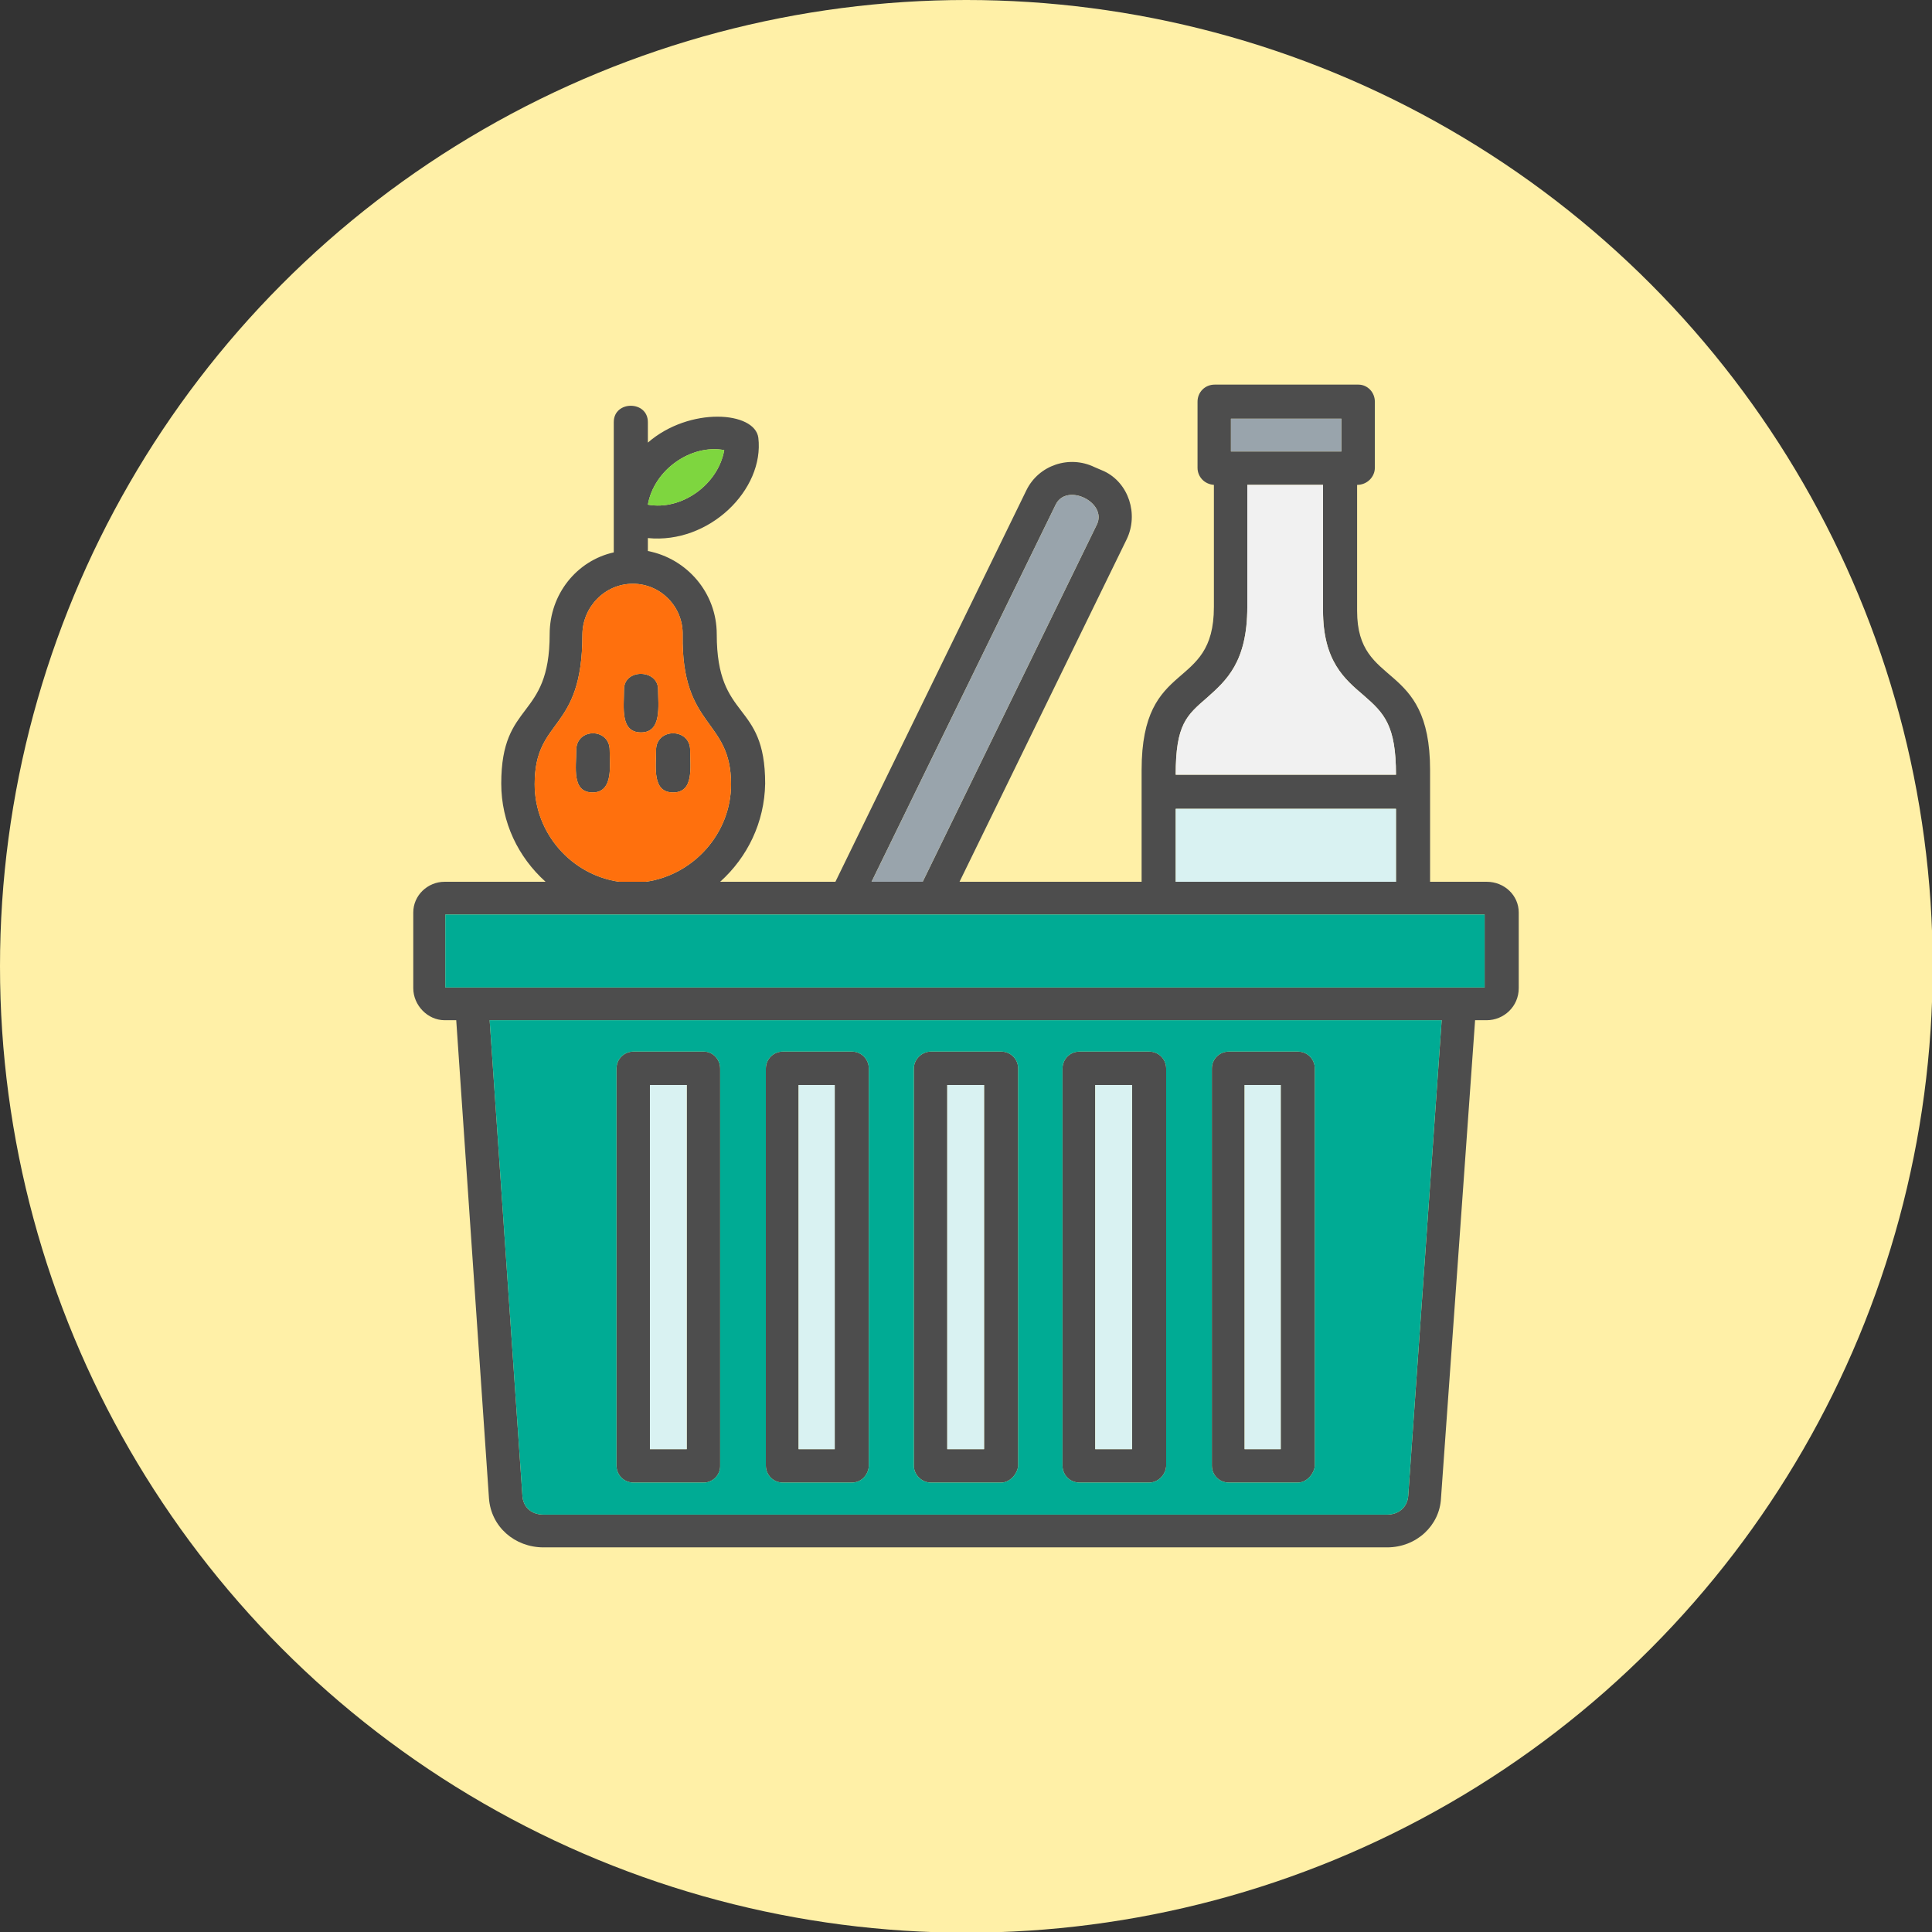 <?xml version="1.0" encoding="UTF-8"?>
<!DOCTYPE svg PUBLIC "-//W3C//DTD SVG 1.1//EN" "http://www.w3.org/Graphics/SVG/1.1/DTD/svg11.dtd">
<!-- Creator: CorelDRAW -->
<svg xmlns="http://www.w3.org/2000/svg" xml:space="preserve" width="2.833in" height="2.833in" version="1.1" style="shape-rendering:geometricPrecision; text-rendering:geometricPrecision; image-rendering:optimizeQuality; fill-rule:evenodd; clip-rule:evenodd"
viewBox="0 0 2833 2833"
 xmlns:xlink="http://www.w3.org/1999/xlink">
 <rect x="0" y="0" width="2833" height="2833" fill="#333333" stroke="none"/>
 <defs>
  <style type="text/css">
   <![CDATA[
    .fil2 {fill:#00AB94}
    .fil1 {fill:#4D4D4D}
    .fil5 {fill:#7ED63F}
    .fil6 {fill:#99A4AC}
    .fil3 {fill:#D9F2F2}
    .fil7 {fill:#F1F1F1}
    .fil4 {fill:#FF700D}
    .fil0 {fill:#FFF0A7}
   ]]>
  </style>
 </defs>
 <g id="Layer_x0020_1">
  <circle class="fil0" cx="1417" cy="1417" r="1417"/>
  <path class="fil1" d="M2034 2269l-1237 0c-42,0 -77,-30 -80,-72l-48 -701 -17 0c-25,0 -46,-22 -46,-47l0 -111c0,-25 21,-45 46,-45l148 0c-40,-36 -65,-87 -65,-144 0,-123 71,-92 71,-219 0,-59 40,-108 94,-120l0 -191c0,-32 50,-32 50,0l0 30c61,-53 157,-46 162,-7 9,76 -72,156 -162,147l0 19c57,11 101,61 101,122 0,129 71,96 71,219 -1,57 -26,108 -66,144l169 0 280 -574c18,-37 63,-52 100,-34l14 6c36,17 51,63 33,100l-245 502 267 0 0 -164c0,-166 106,-113 106,-239l0 -179c-14,-1 -24,-12 -24,-25l0 -97c0,-14 11,-25 25,-25l211 0c13,0 24,11 24,25l0 97c0,13 -11,25 -26,25l0 185c0,115 107,70 107,233l0 164 83 0c26,0 47,20 47,45l0 111c0,27 -22,47 -47,47l-17 0 -50 701c-2,40 -36,72 -79,72zm-1047 -1107c-31,0 -25,-37 -25,-62 0,-33 50,-33 50,0 0,25 6,62 -25,62zm-118 0c-31,0 -24,-37 -24,-62 0,-33 49,-33 49,0 0,21 6,62 -25,62zm71 -88c-31,0 -25,-37 -25,-63 0,-31 50,-30 50,0 0,23 6,63 -25,63zm338 219l75 0 255 -523c17,-33 -44,-63 -60,-30l-270 553zm-328 -553c49,9 103,-29 112,-80 -49,-9 -103,29 -112,80zm-42 553l39 0c70,-10 125,-71 125,-143 0,-97 -73,-81 -71,-219 1,-41 -32,-75 -73,-75 -41,0 -74,34 -74,75 0,144 -70,120 -70,219 0,72 54,133 124,143zm816 0l323 0 0 -107 -323 0 0 107zm323 -157c0,-72 -17,-90 -47,-116 -28,-24 -60,-50 -60,-125l0 -184 -111 0 0 179c0,81 -31,108 -59,133 -30,26 -46,39 -46,113l323 0zm-242 -474l162 0 0 -48 -162 0 0 48zm-28 905c0,-14 11,-25 25,-25l101 0c14,0 25,11 25,25l0 583c-2,13 -13,24 -25,24l-101 0c-14,0 -25,-11 -25,-25l0 -582zm101 24l-53 0 0 534 53 0 0 -534zm-320 -24c0,-14 11,-25 25,-25l102 0c14,0 25,11 25,25l0 583c-1,13 -12,24 -25,24l-102 0c-14,0 -25,-11 -25,-25l0 -582zm102 24l-54 0 0 534 54 0 0 -534zm-320 -24c0,-14 12,-25 25,-25l103 0c14,0 25,11 25,25l0 583c-2,13 -13,24 -25,24l-103 0c-13,0 -25,-11 -25,-25l0 -582zm103 24l-54 0 0 534 54 0 0 -534zm-320 -24c0,-14 11,-25 25,-25l101 0c14,0 25,11 25,25l0 583c-1,13 -11,24 -25,24l-101 0c-14,0 -25,-11 -25,-25l0 -582zm101 24l-53 0 0 534 53 0 0 -534zm-320 -24c0,-14 11,-25 25,-25l103 0c13,0 24,11 24,25l0 583c0,13 -11,24 -24,24l-103 0c-14,0 -25,-11 -25,-25l0 -582zm103 24l-54 0 0 534 54 0 0 -534zm1170 -143l0 -107c-508,0 -1016,0 -1524,0l0 107c508,0 1016,0 1524,0zm-1459 48l48 697c1,17 13,28 31,28l1237 0c17,0 30,-11 31,-28l49 -697 -1396 0z"/>
  <polygon class="fil2" points="653,1448 2177,1448 2177,1341 653,1341 "/>
  <path class="fil2" d="M1928 1567l0 583c-2,13 -13,24 -25,24l-101 0c-14,0 -25,-11 -25,-25l0 -582c0,-14 11,-25 25,-25l101 0c14,0 25,11 25,25zm-243 -25c14,0 25,11 25,25l0 583c-1,13 -12,24 -25,24l-102 0c-14,0 -25,-11 -25,-25l0 -582c0,-14 11,-25 25,-25l102 0zm429 -46l-1396 0 48 697c1,17 13,28 31,28l1237 0c17,0 30,-11 31,-28l49 -697zm-621 71l0 583c-2,13 -13,24 -25,24l-103 0c-13,0 -25,-11 -25,-25l0 -582c0,-14 12,-25 25,-25l103 0c14,0 25,11 25,25zm-244 -25c14,0 25,11 25,25l0 583c-1,13 -11,24 -25,24l-101 0c-14,0 -25,-11 -25,-25l0 -582c0,-14 11,-25 25,-25l101 0zm-217 0c13,0 24,11 24,25l0 583c0,13 -11,24 -24,24l-103 0c-14,0 -25,-11 -25,-25l0 -582c0,-14 11,-25 25,-25l103 0z"/>
  <polygon class="fil3" points="1878,2125 1878,1591 1825,1591 1825,2125 "/>
  <polygon class="fil3" points="1660,2125 1660,1591 1606,1591 1606,2125 "/>
  <polygon class="fil3" points="1443,2125 1443,1591 1389,1591 1389,2125 "/>
  <polygon class="fil3" points="1224,2125 1224,1591 1171,1591 1171,2125 "/>
  <polygon class="fil3" points="1007,2125 1007,1591 953,1591 953,2125 "/>
  <path class="fil4" d="M962 1100c0,-33 50,-33 50,0 0,25 6,62 -25,62 -31,0 -25,-37 -25,-62zm-15 193c70,-10 125,-71 125,-143 0,-97 -73,-81 -71,-219 1,-41 -32,-75 -73,-75 -41,0 -74,34 -74,75 0,144 -70,120 -70,219 0,72 54,133 124,143l39 0zm-32 -282c0,-31 50,-30 50,0 0,23 6,63 -25,63 -31,0 -25,-37 -25,-63zm-70 89c0,-33 49,-33 49,0 0,21 6,62 -25,62 -31,0 -24,-37 -24,-62z"/>
  <path class="fil5" d="M950 740c49,9 103,-29 112,-80 -49,-9 -103,29 -112,80z"/>
  <path class="fil6" d="M1548 740l-270 553 75 0 255 -523c17,-33 -44,-63 -60,-30z"/>
  <path class="fil7" d="M1770 1023c-30,26 -46,39 -46,113l323 0c0,-72 -17,-90 -47,-116 -28,-24 -60,-50 -60,-125l0 -184 -111 0 0 179c0,81 -31,108 -59,133z"/>
  <polygon class="fil3" points="2047,1186 1724,1186 1724,1293 2047,1293 "/>
  <polygon class="fil6" points="1805,662 1967,662 1967,614 1805,614 "/>
 </g>
</svg>
